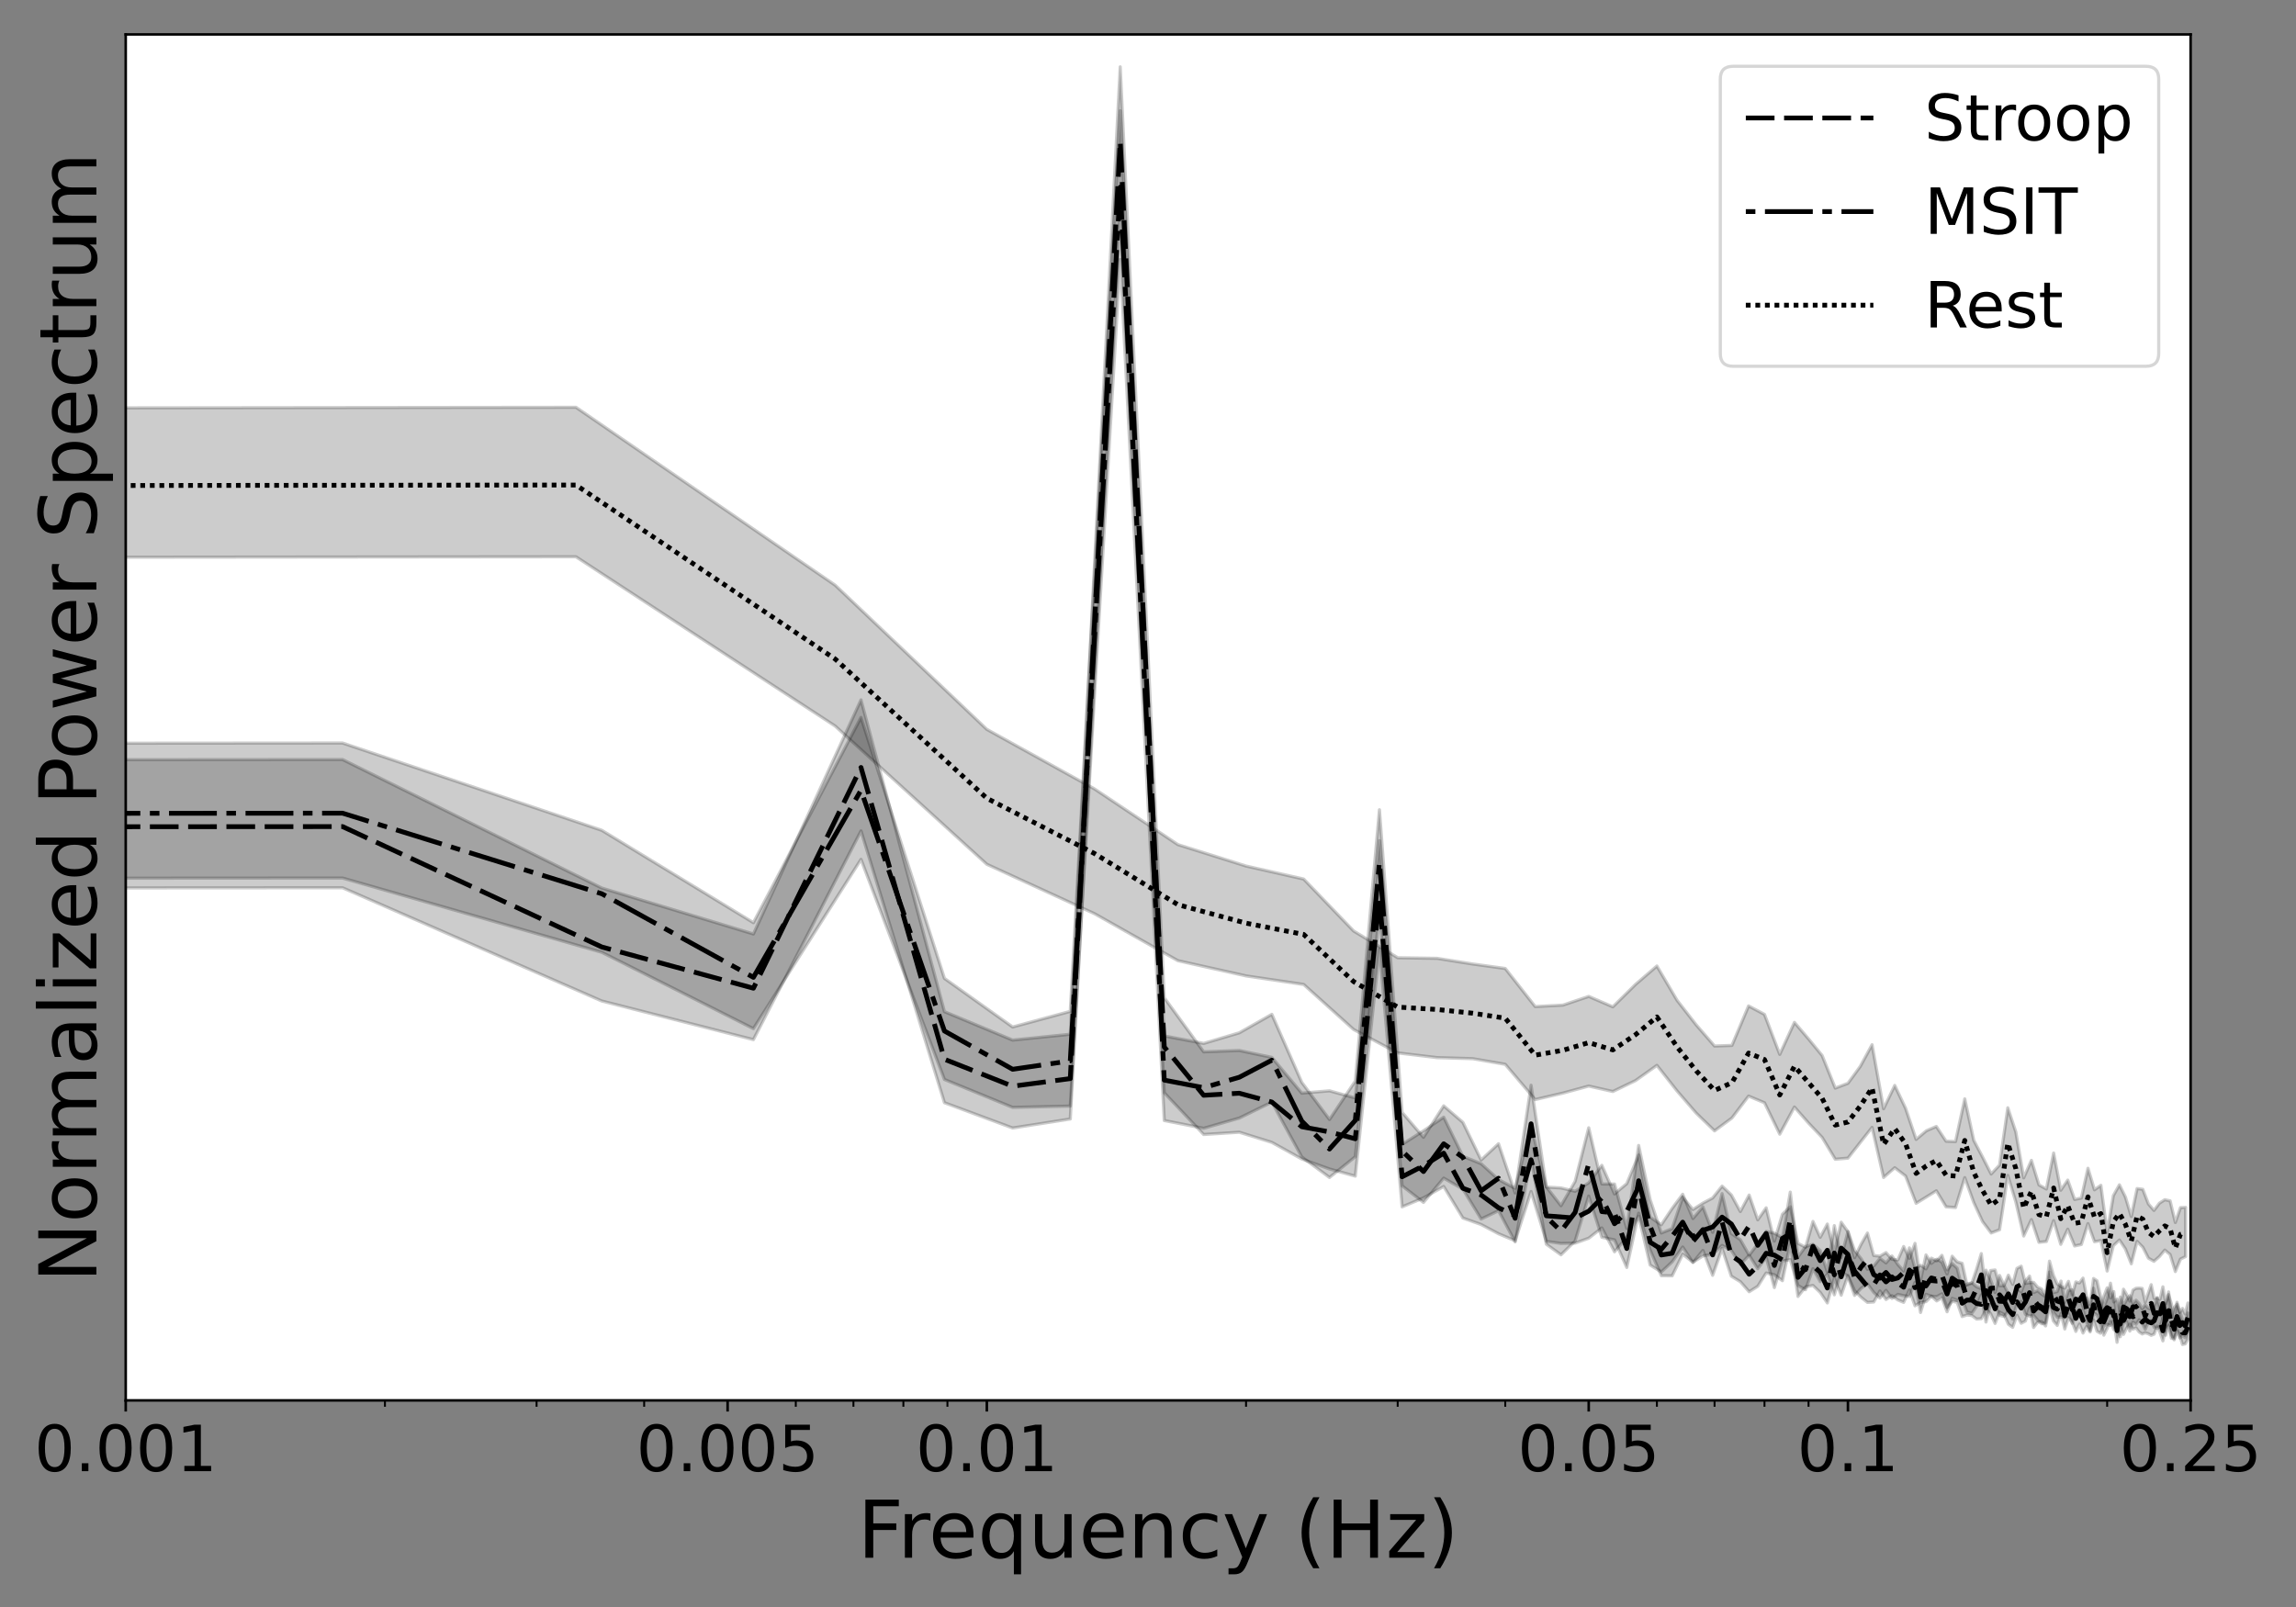 <?xml version="1.0" encoding="utf-8" standalone="no"?>
<!DOCTYPE svg PUBLIC "-//W3C//DTD SVG 1.1//EN"
  "http://www.w3.org/Graphics/SVG/1.1/DTD/svg11.dtd">
<!-- Created with matplotlib (https://matplotlib.org/) -->
<svg height="504pt" version="1.1" viewBox="0 0 720 504" width="720pt" xmlns="http://www.w3.org/2000/svg" xmlns:xlink="http://www.w3.org/1999/xlink">
 <rect x="0" y="0" width="720" height="504" fill="#808080" stroke="none"/>
 <defs>
  <style type="text/css">*{stroke-linecap:butt;stroke-linejoin:round;}</style>
 </defs>
 <g id="figure_1">
  <g id="patch_1">
   <path d="M 0 504 
L 720 504 
L 720 0 
L 0 0 
z
" style="fill:none;"/>
  </g>
  <g id="axes_1">
   <g id="patch_2">
    <path d="M 39.425 439.2 
L 686.95 439.2 
L 686.95 10.8 
L 39.425 10.8 
z
" style="fill:#ffffff;"/>
   </g>
   <g id="PolyCollection_1">
    <path clip-path="url(#p756364e160)" d="M -269184.335 444.623 
L -269184.335 444.623 
L 107.423 278.433 
L 188.711 313.945 
L 236.262 326.061 
L 269.999 260.604 
L 296.168 345.841 
L 317.55 353.773 
L 335.628 350.947 
L 351.288 66.07 
L 365.101 342.734 
L 377.457 355.811 
L 388.634 355.098 
L 398.838 358.285 
L 408.225 363.488 
L 416.916 366.626 
L 425.007 368.866 
L 432.576 297.632 
L 439.686 378.509 
L 446.389 375.679 
L 452.73 372.12 
L 458.745 382.011 
L 464.467 384.045 
L 469.922 386.938 
L 475.135 389.133 
L 480.127 373.689 
L 484.914 389.326 
L 489.513 389.972 
L 493.939 389.88 
L 498.204 388.339 
L 502.32 385.116 
L 506.296 392.6 
L 510.141 388.027 
L 513.864 381.396 
L 517.473 396.755 
L 520.974 398.925 
L 524.373 395.756 
L 527.677 391.098 
L 530.89 395.95 
L 534.018 392.17 
L 537.064 399.979 
L 540.033 391.594 
L 542.929 400.259 
L 545.755 401.974 
L 548.515 405.124 
L 551.211 403.428 
L 553.846 399.252 
L 556.424 399.787 
L 558.946 401.66 
L 561.415 389.881 
L 563.833 406.606 
L 566.202 403.602 
L 568.525 403.15 
L 570.802 405.343 
L 573.036 408.639 
L 575.228 400.831 
L 577.38 406.202 
L 579.493 400.038 
L 581.568 404.76 
L 583.608 406.86 
L 585.613 408.468 
L 587.584 408.339 
L 589.522 404.884 
L 591.429 407.555 
L 593.306 406.354 
L 595.153 407.705 
L 596.971 408.455 
L 598.761 404.581 
L 600.525 409.529 
L 602.262 408.449 
L 603.974 408.238 
L 605.662 406.51 
L 607.325 406.672 
L 608.965 405.782 
L 610.583 410.052 
L 612.179 408.14 
L 613.753 408.433 
L 615.306 412.921 
L 616.839 412.419 
L 618.352 412.589 
L 619.846 413.693 
L 621.321 413.576 
L 622.778 410.536 
L 624.217 411.985 
L 625.639 415.069 
L 627.043 411.472 
L 628.431 412.231 
L 629.803 415.335 
L 631.159 416.281 
L 632.499 412.494 
L 633.824 415.009 
L 635.134 414.317 
L 636.43 410.261 
L 637.712 416.325 
L 638.98 414.693 
L 640.234 414.493 
L 641.475 415.851 
L 642.703 409.78 
L 643.918 414.29 
L 645.121 415.678 
L 646.312 411.961 
L 647.49 416.804 
L 648.657 413.28 
L 649.813 414.614 
L 650.957 417.572 
L 652.09 415.253 
L 653.212 418.078 
L 654.324 416.019 
L 655.425 417.737 
L 656.516 413.949 
L 657.597 417.529 
L 658.668 418.135 
L 659.729 415.771 
L 660.781 415.364 
L 661.823 415.691 
L 662.857 414.054 
L 663.881 420.981 
L 664.896 415.804 
L 665.903 418.503 
L 666.901 416.532 
L 667.891 415.285 
L 668.872 416.853 
L 669.845 416.459 
L 670.811 417.744 
L 671.768 418.37 
L 672.718 418.005 
L 673.659 418.29 
L 674.594 418.801 
L 675.521 418.423 
L 676.441 415.907 
L 677.353 417.906 
L 678.259 420.545 
L 679.158 416.845 
L 680.05 415.745 
L 680.935 418.684 
L 681.813 420.215 
L 682.685 417.017 
L 683.551 418.831 
L 684.41 421.676 
L 685.263 421.47 
L 686.109 420.001 
L 686.109 411.809 
L 686.109 411.809 
L 685.263 414.35 
L 684.41 413.841 
L 683.551 411.377 
L 682.685 408.433 
L 681.813 413.314 
L 680.935 408.985 
L 680.05 406.037 
L 679.158 408.476 
L 678.259 413.827 
L 677.353 410.296 
L 676.441 407.077 
L 675.521 409.756 
L 674.594 410.625 
L 673.659 410.265 
L 672.718 409.241 
L 671.768 410.478 
L 670.811 408.81 
L 669.845 407.786 
L 668.872 408.753 
L 667.891 406.373 
L 666.901 407.698 
L 665.903 409.435 
L 664.896 406.79 
L 663.881 413.458 
L 662.857 405.088 
L 661.823 407.084 
L 660.781 403.911 
L 659.729 406.642 
L 658.668 410.486 
L 657.597 409.527 
L 656.516 404.023 
L 655.425 410.282 
L 654.324 407.088 
L 653.212 409.836 
L 652.09 406.771 
L 650.957 409.079 
L 649.813 404.554 
L 648.657 404.782 
L 647.49 408.479 
L 646.312 401.781 
L 645.121 405.093 
L 643.918 405.375 
L 642.703 398.923 
L 641.475 406.723 
L 640.234 405.876 
L 638.98 404.824 
L 637.712 405.392 
L 636.43 400.227 
L 635.134 401.798 
L 633.824 405.132 
L 632.499 403.847 
L 631.159 408.051 
L 629.803 405.693 
L 628.431 403.092 
L 627.043 400.027 
L 625.639 405.352 
L 624.217 401.361 
L 622.778 398.353 
L 621.321 404.172 
L 619.846 403.598 
L 618.352 402.327 
L 616.839 402.687 
L 615.306 404.137 
L 613.753 397.763 
L 612.179 396.308 
L 610.583 398.3 
L 608.965 393.709 
L 607.325 395.466 
L 605.662 394.592 
L 603.974 397.96 
L 602.262 396.826 
L 600.525 397.818 
L 598.761 391.377 
L 596.971 398.634 
L 595.153 396.585 
L 593.306 393.922 
L 591.429 396.089 
L 589.522 394.624 
L 587.584 397.084 
L 585.613 398.079 
L 583.608 394.735 
L 581.568 392.16 
L 579.493 386.259 
L 577.38 394.431 
L 575.228 384.393 
L 573.036 398.893 
L 570.802 392.193 
L 568.525 390.247 
L 566.202 390.973 
L 563.833 394.227 
L 561.415 373.88 
L 558.946 388.19 
L 556.424 386.773 
L 553.846 386.179 
L 551.211 390.107 
L 548.515 393.683 
L 545.755 388.801 
L 542.929 386.839 
L 540.033 374.362 
L 537.064 386.496 
L 534.018 378.5 
L 530.89 382.165 
L 527.677 374.553 
L 524.373 378.997 
L 520.974 384.115 
L 517.473 381.738 
L 513.864 362.27 
L 510.141 371.214 
L 506.296 374.451 
L 502.32 365.482 
L 498.204 370.963 
L 493.939 373.62 
L 489.513 372.571 
L 484.914 372.295 
L 480.127 353.057 
L 475.135 372.702 
L 469.922 369.941 
L 464.467 364.97 
L 458.745 362.654 
L 452.73 350.379 
L 446.389 354.655 
L 439.686 358.91 
L 432.576 263.655 
L 425.007 344.357 
L 416.916 342.108 
L 408.225 342.844 
L 398.838 331.628 
L 388.634 329.461 
L 377.457 329.881 
L 365.101 312.91 
L 351.288 20.968 
L 335.628 324.357 
L 317.55 326.198 
L 296.168 317.283 
L 269.999 219.498 
L 236.262 292.921 
L 188.711 278.511 
L 107.423 238.206 
L -269184.335 444.623 
z
" style="fill-opacity:0.2;stroke:#000000;stroke-opacity:0.2;"/>
   </g>
   <g id="PolyCollection_2">
    <path clip-path="url(#p756364e160)" d="M -269184.335 444.623 
L -269184.335 444.623 
L 107.423 275.381 
L 188.711 298.673 
L 236.262 322.612 
L 269.999 269.529 
L 296.168 338.552 
L 317.55 347.311 
L 335.628 346.905 
L 351.288 81.368 
L 365.101 351.429 
L 377.457 353.866 
L 388.634 350.657 
L 398.838 345.656 
L 408.225 362.856 
L 416.916 369.293 
L 425.007 362.774 
L 432.576 285.777 
L 439.686 371.908 
L 446.389 377.11 
L 452.73 369.49 
L 458.745 372.94 
L 464.467 382.312 
L 469.922 379.725 
L 475.135 389.499 
L 480.127 363.327 
L 484.914 390.221 
L 489.513 393.545 
L 493.939 389.219 
L 498.204 375.117 
L 502.32 388.047 
L 506.296 388.856 
L 510.141 397.512 
L 513.864 380.5 
L 517.473 392.067 
L 520.974 400.097 
L 524.373 400.137 
L 527.677 393.352 
L 530.89 395.87 
L 534.018 393.889 
L 537.064 393.39 
L 540.033 390.61 
L 542.929 392.158 
L 545.755 396.566 
L 548.515 393.687 
L 551.211 397.905 
L 553.846 394.289 
L 556.424 403.821 
L 558.946 395.476 
L 561.415 395.055 
L 563.833 403.177 
L 566.202 404.494 
L 568.525 397.888 
L 570.802 401.954 
L 573.036 399.683 
L 575.228 406.091 
L 577.38 398.672 
L 579.493 400.287 
L 581.568 406.283 
L 583.608 404.064 
L 585.613 402.628 
L 587.584 405.338 
L 589.522 407.103 
L 591.429 404.68 
L 593.306 407.227 
L 595.153 405.948 
L 596.971 406.351 
L 598.761 406.625 
L 600.525 402.223 
L 602.262 411.631 
L 603.974 405.93 
L 605.662 406.52 
L 607.325 408.005 
L 608.965 407.026 
L 610.583 411.414 
L 612.179 407.18 
L 613.753 407.79 
L 615.306 407.46 
L 616.839 411.497 
L 618.352 411.869 
L 619.846 409.729 
L 621.321 406.089 
L 622.778 414.633 
L 624.217 409.212 
L 625.639 409.134 
L 627.043 412.537 
L 628.431 412.887 
L 629.803 411.151 
L 631.159 413.714 
L 632.499 408.82 
L 633.824 408.204 
L 635.134 412.173 
L 636.43 412.752 
L 637.712 412.545 
L 638.98 413.996 
L 640.234 415.173 
L 641.475 414.806 
L 642.703 407.873 
L 643.918 411.491 
L 645.121 413.089 
L 646.312 412.977 
L 647.49 413.305 
L 648.657 412.051 
L 649.813 415.042 
L 650.957 412.423 
L 652.09 412.947 
L 653.212 410.738 
L 654.324 414.725 
L 655.425 417.321 
L 656.516 411.723 
L 657.597 412.441 
L 658.668 414.843 
L 659.729 418.743 
L 660.781 416.653 
L 661.823 414.48 
L 662.857 416.985 
L 663.881 416.355 
L 664.896 419.239 
L 665.903 414.771 
L 666.901 414.567 
L 667.891 417.462 
L 668.872 414.63 
L 669.845 415.321 
L 670.811 413.928 
L 671.768 415.039 
L 672.718 416.909 
L 673.659 414.829 
L 674.594 414.173 
L 675.521 416.322 
L 676.441 416.584 
L 677.353 416.128 
L 678.259 413.479 
L 679.158 418.771 
L 680.05 415.321 
L 680.935 419.738 
L 681.813 419.777 
L 682.685 417.442 
L 683.551 419.616 
L 684.41 418.962 
L 685.263 419.545 
L 686.109 417.423 
L 686.109 408.654 
L 686.109 408.654 
L 685.263 412.086 
L 684.41 410.365 
L 683.551 411.635 
L 682.685 409.025 
L 681.813 410.09 
L 680.935 413.078 
L 680.05 405.191 
L 679.158 408.91 
L 678.259 403.579 
L 677.353 407.505 
L 676.441 407.012 
L 675.521 407.214 
L 674.594 402.909 
L 673.659 405.599 
L 672.718 408.375 
L 671.768 404.083 
L 670.811 403.981 
L 669.845 404.042 
L 668.872 404.615 
L 667.891 408.079 
L 666.901 406.018 
L 665.903 404.336 
L 664.896 411.097 
L 663.881 407.422 
L 662.857 408.332 
L 661.823 402.446 
L 660.781 407.246 
L 659.729 410.102 
L 658.668 406.409 
L 657.597 401.689 
L 656.516 400.976 
L 655.425 409.109 
L 654.324 406.448 
L 653.212 400.85 
L 652.09 402.355 
L 650.957 402.053 
L 649.813 406.061 
L 648.657 401.864 
L 647.49 403.986 
L 646.312 403.529 
L 645.121 402.662 
L 643.918 399.958 
L 642.703 395.53 
L 641.475 406.301 
L 640.234 404.277 
L 638.98 403.69 
L 637.712 402.184 
L 636.43 402.315 
L 635.134 402.519 
L 633.824 397.116 
L 632.499 397.803 
L 631.159 402.794 
L 629.803 399.932 
L 628.431 403.256 
L 627.043 403.238 
L 625.639 398.295 
L 624.217 398.483 
L 622.778 405.421 
L 621.321 393.16 
L 619.846 398.021 
L 618.352 402.423 
L 616.839 403.034 
L 615.306 396.213 
L 613.753 395.745 
L 612.179 393.985 
L 610.583 399.544 
L 608.965 395.842 
L 607.325 394.938 
L 605.662 396.229 
L 603.974 393.579 
L 602.262 401.544 
L 600.525 389.958 
L 598.761 394.667 
L 596.971 390.939 
L 595.153 395.143 
L 593.306 394.955 
L 591.429 392.847 
L 589.522 393.962 
L 587.584 393.762 
L 585.613 386.72 
L 583.608 390.23 
L 581.568 394.43 
L 579.493 386.298 
L 577.38 383.333 
L 575.228 393.029 
L 573.036 383.899 
L 570.802 388.05 
L 568.525 383.08 
L 566.202 391.178 
L 563.833 389.947 
L 561.415 378.475 
L 558.946 380.819 
L 556.424 389.239 
L 553.846 378.806 
L 551.211 382.573 
L 548.515 374.806 
L 545.755 379.966 
L 542.929 374.768 
L 540.033 372 
L 537.064 375.721 
L 534.018 377.326 
L 530.89 379.331 
L 527.677 375.478 
L 524.373 385.329 
L 520.974 386.699 
L 517.473 376.252 
L 513.864 359.243 
L 510.141 385.309 
L 506.296 371.347 
L 502.32 371.316 
L 498.204 353.709 
L 493.939 370.508 
L 489.513 378.14 
L 484.914 372.23 
L 480.127 340.357 
L 475.135 374.137 
L 469.922 358.712 
L 464.467 363.8 
L 458.745 351.999 
L 452.73 346.832 
L 446.389 356.692 
L 439.686 348.868 
L 432.576 253.966 
L 425.007 339.047 
L 416.916 351.112 
L 408.225 339.456 
L 398.838 318.117 
L 388.634 323.912 
L 377.457 327.24 
L 365.101 324.905 
L 351.288 34.747 
L 335.628 317.186 
L 317.55 322.089 
L 296.168 306.853 
L 269.999 225.001 
L 236.262 289.379 
L 188.711 260.404 
L 107.423 233.033 
L -269184.335 444.623 
z
" style="fill-opacity:0.2;stroke:#000000;stroke-opacity:0.2;"/>
   </g>
   <g id="PolyCollection_3">
    <path clip-path="url(#p756364e160)" d="M -269184.335 444.623 
L -269184.335 444.623 
L 180.62 174.622 
L 261.908 227.717 
L 309.459 271.065 
L 343.197 286.543 
L 369.366 301.293 
L 390.747 306.074 
L 408.825 308.763 
L 424.485 322.889 
L 438.298 330.223 
L 450.654 331.699 
L 461.831 332.033 
L 472.035 333.804 
L 481.422 344.858 
L 490.113 342.826 
L 498.204 340.621 
L 505.773 342.329 
L 512.883 338.9 
L 519.586 334.131 
L 525.927 342.18 
L 531.942 349.147 
L 537.664 354.672 
L 543.12 350.632 
L 548.333 343.764 
L 553.324 345.861 
L 558.111 355.705 
L 562.711 347.191 
L 567.137 352.23 
L 571.402 356.731 
L 575.517 363.573 
L 579.493 363.233 
L 583.338 358.318 
L 587.061 353.583 
L 590.67 369.289 
L 594.171 366.235 
L 597.571 368.845 
L 600.874 377.389 
L 604.088 375.415 
L 607.215 373.462 
L 610.261 378.501 
L 613.23 378.725 
L 616.126 369.346 
L 618.952 377.167 
L 621.712 383.123 
L 624.408 386.696 
L 627.043 385.675 
L 629.621 368.658 
L 632.143 376.97 
L 634.612 387.656 
L 637.03 382.496 
L 639.399 389.626 
L 641.722 389.37 
L 643.999 382.82 
L 646.233 390.256 
L 648.425 385.509 
L 650.577 390.772 
L 652.69 390.316 
L 654.766 383.763 
L 656.805 389.432 
L 658.81 389.084 
L 660.781 398.636 
L 662.719 390.701 
L 664.626 388.903 
L 666.503 391.704 
L 668.35 396.366 
L 670.168 389.335 
L 671.958 391.159 
L 673.722 394.605 
L 675.459 395.58 
L 677.171 394.09 
L 678.859 392.064 
L 680.522 393.447 
L 682.163 398.802 
L 683.78 394.878 
L 685.376 394.099 
L 685.376 378.673 
L 685.376 378.673 
L 683.78 378.743 
L 682.163 383.408 
L 680.522 376.627 
L 678.859 376.267 
L 677.171 377.357 
L 675.459 379.62 
L 673.722 377.59 
L 671.958 373.003 
L 670.168 372.769 
L 668.35 381.535 
L 666.503 375.405 
L 664.626 371.597 
L 662.719 374.989 
L 660.781 386.497 
L 658.81 371.74 
L 656.805 373.159 
L 654.766 366.402 
L 652.69 375.735 
L 650.577 376.18 
L 648.425 370.115 
L 646.233 373.286 
L 643.999 361.629 
L 641.722 372.904 
L 639.399 371.633 
L 637.03 363.924 
L 634.612 369.403 
L 632.143 355.028 
L 629.621 347.436 
L 627.043 365.394 
L 624.408 368.197 
L 621.712 362.89 
L 618.952 357.631 
L 616.126 344.632 
L 613.23 358.022 
L 610.261 357.914 
L 607.215 353.291 
L 604.088 354.638 
L 600.874 357.35 
L 597.571 347.597 
L 594.171 340.419 
L 590.67 347.741 
L 587.061 327.651 
L 583.338 334.49 
L 579.493 339.752 
L 575.517 341.256 
L 571.402 331.045 
L 567.137 325.837 
L 562.711 320.653 
L 558.111 330.685 
L 553.324 318.143 
L 548.333 315.489 
L 543.12 327.869 
L 537.664 328.058 
L 531.942 321.464 
L 525.927 313.751 
L 519.586 302.97 
L 512.883 308.741 
L 505.773 315.768 
L 498.204 312.504 
L 490.113 315.227 
L 481.422 315.691 
L 472.035 303.744 
L 461.831 302.337 
L 450.654 300.562 
L 438.298 300.37 
L 424.485 291.985 
L 408.825 275.697 
L 390.747 271.612 
L 369.366 264.888 
L 343.197 247.411 
L 309.459 228.751 
L 261.908 183.536 
L 180.62 127.739 
L -269184.335 444.623 
z
" style="fill-opacity:0.2;stroke:#000000;stroke-opacity:0.2;"/>
   </g>
   <g id="matplotlib.axis_1">
    <g id="xtick_1">
     <g id="line2d_1">
      <defs>
       <path d="M 0 0 
L 0 3.5 
" id="mf244a279a5" style="stroke:#000000;stroke-width:0.8;"/>
      </defs>
      <g>
       <use style="stroke:#000000;stroke-width:0.8;" x="39.425" xlink:href="#mf244a279a5" y="439.2"/>
      </g>
     </g>
     <g id="text_1">
      <!-- 0.001 -->
      <g transform="translate(10.797 461.397)scale(0.2 -0.2)">
       <defs>
        <path d="M 31.781 66.406 
Q 24.172 66.406 20.328 58.906 
Q 16.5 51.422 16.5 36.375 
Q 16.5 21.391 20.328 13.891 
Q 24.172 6.391 31.781 6.391 
Q 39.453 6.391 43.281 13.891 
Q 47.125 21.391 47.125 36.375 
Q 47.125 51.422 43.281 58.906 
Q 39.453 66.406 31.781 66.406 
z
M 31.781 74.219 
Q 44.047 74.219 50.516 64.516 
Q 56.984 54.828 56.984 36.375 
Q 56.984 17.969 50.516 8.266 
Q 44.047 -1.422 31.781 -1.422 
Q 19.531 -1.422 13.062 8.266 
Q 6.594 17.969 6.594 36.375 
Q 6.594 54.828 13.062 64.516 
Q 19.531 74.219 31.781 74.219 
z
" id="DejaVuSans-48"/>
        <path d="M 10.688 12.406 
L 21 12.406 
L 21 0 
L 10.688 0 
z
" id="DejaVuSans-46"/>
        <path d="M 12.406 8.297 
L 28.516 8.297 
L 28.516 63.922 
L 10.984 60.406 
L 10.984 69.391 
L 28.422 72.906 
L 38.281 72.906 
L 38.281 8.297 
L 54.391 8.297 
L 54.391 0 
L 12.406 0 
z
" id="DejaVuSans-49"/>
       </defs>
       <use xlink:href="#DejaVuSans-48"/>
       <use x="63.623" xlink:href="#DejaVuSans-46"/>
       <use x="95.41" xlink:href="#DejaVuSans-48"/>
       <use x="159.033" xlink:href="#DejaVuSans-48"/>
       <use x="222.656" xlink:href="#DejaVuSans-49"/>
      </g>
     </g>
    </g>
    <g id="xtick_2">
     <g id="line2d_2">
      <g>
       <use style="stroke:#000000;stroke-width:0.8;" x="228.171" xlink:href="#mf244a279a5" y="439.2"/>
      </g>
     </g>
     <g id="text_2">
      <!-- 0.005 -->
      <g transform="translate(199.542 461.397)scale(0.2 -0.2)">
       <defs>
        <path d="M 10.797 72.906 
L 49.516 72.906 
L 49.516 64.594 
L 19.828 64.594 
L 19.828 46.734 
Q 21.969 47.469 24.109 47.828 
Q 26.266 48.188 28.422 48.188 
Q 40.625 48.188 47.75 41.5 
Q 54.891 34.812 54.891 23.391 
Q 54.891 11.625 47.562 5.094 
Q 40.234 -1.422 26.906 -1.422 
Q 22.312 -1.422 17.547 -0.641 
Q 12.797 0.141 7.719 1.703 
L 7.719 11.625 
Q 12.109 9.234 16.797 8.062 
Q 21.484 6.891 26.703 6.891 
Q 35.156 6.891 40.078 11.328 
Q 45.016 15.766 45.016 23.391 
Q 45.016 31 40.078 35.438 
Q 35.156 39.891 26.703 39.891 
Q 22.75 39.891 18.812 39.016 
Q 14.891 38.141 10.797 36.281 
z
" id="DejaVuSans-53"/>
       </defs>
       <use xlink:href="#DejaVuSans-48"/>
       <use x="63.623" xlink:href="#DejaVuSans-46"/>
       <use x="95.41" xlink:href="#DejaVuSans-48"/>
       <use x="159.033" xlink:href="#DejaVuSans-48"/>
       <use x="222.656" xlink:href="#DejaVuSans-53"/>
      </g>
     </g>
    </g>
    <g id="xtick_3">
     <g id="line2d_3">
      <g>
       <use style="stroke:#000000;stroke-width:0.8;" x="309.459" xlink:href="#mf244a279a5" y="439.2"/>
      </g>
     </g>
     <g id="text_3">
      <!-- 0.01 -->
      <g transform="translate(287.193 461.397)scale(0.2 -0.2)">
       <use xlink:href="#DejaVuSans-48"/>
       <use x="63.623" xlink:href="#DejaVuSans-46"/>
       <use x="95.41" xlink:href="#DejaVuSans-48"/>
       <use x="159.033" xlink:href="#DejaVuSans-49"/>
      </g>
     </g>
    </g>
    <g id="xtick_4">
     <g id="line2d_4">
      <g>
       <use style="stroke:#000000;stroke-width:0.8;" x="498.204" xlink:href="#mf244a279a5" y="439.2"/>
      </g>
     </g>
     <g id="text_4">
      <!-- 0.05 -->
      <g transform="translate(475.939 461.397)scale(0.2 -0.2)">
       <use xlink:href="#DejaVuSans-48"/>
       <use x="63.623" xlink:href="#DejaVuSans-46"/>
       <use x="95.41" xlink:href="#DejaVuSans-48"/>
       <use x="159.033" xlink:href="#DejaVuSans-53"/>
      </g>
     </g>
    </g>
    <g id="xtick_5">
     <g id="line2d_5">
      <g>
       <use style="stroke:#000000;stroke-width:0.8;" x="579.493" xlink:href="#mf244a279a5" y="439.2"/>
      </g>
     </g>
     <g id="text_5">
      <!-- 0.1 -->
      <g transform="translate(563.59 461.397)scale(0.2 -0.2)">
       <use xlink:href="#DejaVuSans-48"/>
       <use x="63.623" xlink:href="#DejaVuSans-46"/>
       <use x="95.41" xlink:href="#DejaVuSans-49"/>
      </g>
     </g>
    </g>
    <g id="xtick_6">
     <g id="line2d_6">
      <g>
       <use style="stroke:#000000;stroke-width:0.8;" x="686.95" xlink:href="#mf244a279a5" y="439.2"/>
      </g>
     </g>
     <g id="text_6">
      <!-- 0.25 -->
      <g transform="translate(664.684 461.397)scale(0.2 -0.2)">
       <defs>
        <path d="M 19.188 8.297 
L 53.609 8.297 
L 53.609 0 
L 7.328 0 
L 7.328 8.297 
Q 12.938 14.109 22.625 23.891 
Q 32.328 33.688 34.812 36.531 
Q 39.547 41.844 41.422 45.531 
Q 43.312 49.219 43.312 52.781 
Q 43.312 58.594 39.234 62.25 
Q 35.156 65.922 28.609 65.922 
Q 23.969 65.922 18.812 64.312 
Q 13.672 62.703 7.812 59.422 
L 7.812 69.391 
Q 13.766 71.781 18.938 73 
Q 24.125 74.219 28.422 74.219 
Q 39.75 74.219 46.484 68.547 
Q 53.219 62.891 53.219 53.422 
Q 53.219 48.922 51.531 44.891 
Q 49.859 40.875 45.406 35.406 
Q 44.188 33.984 37.641 27.219 
Q 31.109 20.453 19.188 8.297 
z
" id="DejaVuSans-50"/>
       </defs>
       <use xlink:href="#DejaVuSans-48"/>
       <use x="63.623" xlink:href="#DejaVuSans-46"/>
       <use x="95.41" xlink:href="#DejaVuSans-50"/>
       <use x="159.033" xlink:href="#DejaVuSans-53"/>
      </g>
     </g>
    </g>
    <g id="xtick_7">
     <g id="line2d_7">
      <defs>
       <path d="M 0 0 
L 0 2 
" id="m91b20d15db" style="stroke:#000000;stroke-width:0.6;"/>
      </defs>
      <g>
       <use style="stroke:#000000;stroke-width:0.6;" x="120.713" xlink:href="#m91b20d15db" y="439.2"/>
      </g>
     </g>
    </g>
    <g id="xtick_8">
     <g id="line2d_8">
      <g>
       <use style="stroke:#000000;stroke-width:0.6;" x="168.264" xlink:href="#m91b20d15db" y="439.2"/>
      </g>
     </g>
    </g>
    <g id="xtick_9">
     <g id="line2d_9">
      <g>
       <use style="stroke:#000000;stroke-width:0.6;" x="202.002" xlink:href="#m91b20d15db" y="439.2"/>
      </g>
     </g>
    </g>
    <g id="xtick_10">
     <g id="line2d_10">
      <g>
       <use style="stroke:#000000;stroke-width:0.6;" x="249.552" xlink:href="#m91b20d15db" y="439.2"/>
      </g>
     </g>
    </g>
    <g id="xtick_11">
     <g id="line2d_11">
      <g>
       <use style="stroke:#000000;stroke-width:0.6;" x="267.63" xlink:href="#m91b20d15db" y="439.2"/>
      </g>
     </g>
    </g>
    <g id="xtick_12">
     <g id="line2d_12">
      <g>
       <use style="stroke:#000000;stroke-width:0.6;" x="283.29" xlink:href="#m91b20d15db" y="439.2"/>
      </g>
     </g>
    </g>
    <g id="xtick_13">
     <g id="line2d_13">
      <g>
       <use style="stroke:#000000;stroke-width:0.6;" x="297.103" xlink:href="#m91b20d15db" y="439.2"/>
      </g>
     </g>
    </g>
    <g id="xtick_14">
     <g id="line2d_14">
      <g>
       <use style="stroke:#000000;stroke-width:0.6;" x="390.747" xlink:href="#m91b20d15db" y="439.2"/>
      </g>
     </g>
    </g>
    <g id="xtick_15">
     <g id="line2d_15">
      <g>
       <use style="stroke:#000000;stroke-width:0.6;" x="438.298" xlink:href="#m91b20d15db" y="439.2"/>
      </g>
     </g>
    </g>
    <g id="xtick_16">
     <g id="line2d_16">
      <g>
       <use style="stroke:#000000;stroke-width:0.6;" x="472.035" xlink:href="#m91b20d15db" y="439.2"/>
      </g>
     </g>
    </g>
    <g id="xtick_17">
     <g id="line2d_17">
      <g>
       <use style="stroke:#000000;stroke-width:0.6;" x="519.586" xlink:href="#m91b20d15db" y="439.2"/>
      </g>
     </g>
    </g>
    <g id="xtick_18">
     <g id="line2d_18">
      <g>
       <use style="stroke:#000000;stroke-width:0.6;" x="537.664" xlink:href="#m91b20d15db" y="439.2"/>
      </g>
     </g>
    </g>
    <g id="xtick_19">
     <g id="line2d_19">
      <g>
       <use style="stroke:#000000;stroke-width:0.6;" x="553.324" xlink:href="#m91b20d15db" y="439.2"/>
      </g>
     </g>
    </g>
    <g id="xtick_20">
     <g id="line2d_20">
      <g>
       <use style="stroke:#000000;stroke-width:0.6;" x="567.137" xlink:href="#m91b20d15db" y="439.2"/>
      </g>
     </g>
    </g>
    <g id="xtick_21">
     <g id="line2d_21">
      <g>
       <use style="stroke:#000000;stroke-width:0.6;" x="660.781" xlink:href="#m91b20d15db" y="439.2"/>
      </g>
     </g>
    </g>
    <g id="text_7">
     <!-- Frequency (Hz) -->
     <g transform="translate(268.926 488.552)scale(0.25 -0.25)">
      <defs>
       <path d="M 9.812 72.906 
L 51.703 72.906 
L 51.703 64.594 
L 19.672 64.594 
L 19.672 43.109 
L 48.578 43.109 
L 48.578 34.812 
L 19.672 34.812 
L 19.672 0 
L 9.812 0 
z
" id="DejaVuSans-70"/>
       <path d="M 41.109 46.297 
Q 39.594 47.172 37.812 47.578 
Q 36.031 48 33.891 48 
Q 26.266 48 22.188 43.047 
Q 18.109 38.094 18.109 28.812 
L 18.109 0 
L 9.078 0 
L 9.078 54.688 
L 18.109 54.688 
L 18.109 46.188 
Q 20.953 51.172 25.484 53.578 
Q 30.031 56 36.531 56 
Q 37.453 56 38.578 55.875 
Q 39.703 55.766 41.062 55.516 
z
" id="DejaVuSans-114"/>
       <path d="M 56.203 29.594 
L 56.203 25.203 
L 14.891 25.203 
Q 15.484 15.922 20.484 11.062 
Q 25.484 6.203 34.422 6.203 
Q 39.594 6.203 44.453 7.469 
Q 49.312 8.734 54.109 11.281 
L 54.109 2.781 
Q 49.266 0.734 44.188 -0.344 
Q 39.109 -1.422 33.891 -1.422 
Q 20.797 -1.422 13.156 6.188 
Q 5.516 13.812 5.516 26.812 
Q 5.516 40.234 12.766 48.109 
Q 20.016 56 32.328 56 
Q 43.359 56 49.781 48.891 
Q 56.203 41.797 56.203 29.594 
z
M 47.219 32.234 
Q 47.125 39.594 43.094 43.984 
Q 39.062 48.391 32.422 48.391 
Q 24.906 48.391 20.391 44.141 
Q 15.875 39.891 15.188 32.172 
z
" id="DejaVuSans-101"/>
       <path d="M 14.797 27.297 
Q 14.797 17.391 18.875 11.75 
Q 22.953 6.109 30.078 6.109 
Q 37.203 6.109 41.297 11.75 
Q 45.406 17.391 45.406 27.297 
Q 45.406 37.203 41.297 42.844 
Q 37.203 48.484 30.078 48.484 
Q 22.953 48.484 18.875 42.844 
Q 14.797 37.203 14.797 27.297 
z
M 45.406 8.203 
Q 42.578 3.328 38.25 0.953 
Q 33.938 -1.422 27.875 -1.422 
Q 17.969 -1.422 11.734 6.484 
Q 5.516 14.406 5.516 27.297 
Q 5.516 40.188 11.734 48.094 
Q 17.969 56 27.875 56 
Q 33.938 56 38.25 53.625 
Q 42.578 51.266 45.406 46.391 
L 45.406 54.688 
L 54.391 54.688 
L 54.391 -20.797 
L 45.406 -20.797 
z
" id="DejaVuSans-113"/>
       <path d="M 8.5 21.578 
L 8.5 54.688 
L 17.484 54.688 
L 17.484 21.922 
Q 17.484 14.156 20.5 10.266 
Q 23.531 6.391 29.594 6.391 
Q 36.859 6.391 41.078 11.031 
Q 45.312 15.672 45.312 23.688 
L 45.312 54.688 
L 54.297 54.688 
L 54.297 0 
L 45.312 0 
L 45.312 8.406 
Q 42.047 3.422 37.719 1 
Q 33.406 -1.422 27.688 -1.422 
Q 18.266 -1.422 13.375 4.438 
Q 8.5 10.297 8.5 21.578 
z
M 31.109 56 
z
" id="DejaVuSans-117"/>
       <path d="M 54.891 33.016 
L 54.891 0 
L 45.906 0 
L 45.906 32.719 
Q 45.906 40.484 42.875 44.328 
Q 39.844 48.188 33.797 48.188 
Q 26.516 48.188 22.312 43.547 
Q 18.109 38.922 18.109 30.906 
L 18.109 0 
L 9.078 0 
L 9.078 54.688 
L 18.109 54.688 
L 18.109 46.188 
Q 21.344 51.125 25.703 53.562 
Q 30.078 56 35.797 56 
Q 45.219 56 50.047 50.172 
Q 54.891 44.344 54.891 33.016 
z
" id="DejaVuSans-110"/>
       <path d="M 48.781 52.594 
L 48.781 44.188 
Q 44.969 46.297 41.141 47.344 
Q 37.312 48.391 33.406 48.391 
Q 24.656 48.391 19.812 42.844 
Q 14.984 37.312 14.984 27.297 
Q 14.984 17.281 19.812 11.734 
Q 24.656 6.203 33.406 6.203 
Q 37.312 6.203 41.141 7.25 
Q 44.969 8.297 48.781 10.406 
L 48.781 2.094 
Q 45.016 0.344 40.984 -0.531 
Q 36.969 -1.422 32.422 -1.422 
Q 20.062 -1.422 12.781 6.344 
Q 5.516 14.109 5.516 27.297 
Q 5.516 40.672 12.859 48.328 
Q 20.219 56 33.016 56 
Q 37.156 56 41.109 55.141 
Q 45.062 54.297 48.781 52.594 
z
" id="DejaVuSans-99"/>
       <path d="M 32.172 -5.078 
Q 28.375 -14.844 24.75 -17.812 
Q 21.141 -20.797 15.094 -20.797 
L 7.906 -20.797 
L 7.906 -13.281 
L 13.188 -13.281 
Q 16.891 -13.281 18.938 -11.516 
Q 21 -9.766 23.484 -3.219 
L 25.094 0.875 
L 2.984 54.688 
L 12.5 54.688 
L 29.594 11.922 
L 46.688 54.688 
L 56.203 54.688 
z
" id="DejaVuSans-121"/>
       <path id="DejaVuSans-32"/>
       <path d="M 31 75.875 
Q 24.469 64.656 21.281 53.656 
Q 18.109 42.672 18.109 31.391 
Q 18.109 20.125 21.312 9.062 
Q 24.516 -2 31 -13.188 
L 23.188 -13.188 
Q 15.875 -1.703 12.234 9.375 
Q 8.594 20.453 8.594 31.391 
Q 8.594 42.281 12.203 53.312 
Q 15.828 64.359 23.188 75.875 
z
" id="DejaVuSans-40"/>
       <path d="M 9.812 72.906 
L 19.672 72.906 
L 19.672 43.016 
L 55.516 43.016 
L 55.516 72.906 
L 65.375 72.906 
L 65.375 0 
L 55.516 0 
L 55.516 34.719 
L 19.672 34.719 
L 19.672 0 
L 9.812 0 
z
" id="DejaVuSans-72"/>
       <path d="M 5.516 54.688 
L 48.188 54.688 
L 48.188 46.484 
L 14.406 7.172 
L 48.188 7.172 
L 48.188 0 
L 4.297 0 
L 4.297 8.203 
L 38.094 47.516 
L 5.516 47.516 
z
" id="DejaVuSans-122"/>
       <path d="M 8.016 75.875 
L 15.828 75.875 
Q 23.141 64.359 26.781 53.312 
Q 30.422 42.281 30.422 31.391 
Q 30.422 20.453 26.781 9.375 
Q 23.141 -1.703 15.828 -13.188 
L 8.016 -13.188 
Q 14.5 -2 17.703 9.062 
Q 20.906 20.125 20.906 31.391 
Q 20.906 42.672 17.703 53.656 
Q 14.5 64.656 8.016 75.875 
z
" id="DejaVuSans-41"/>
      </defs>
      <use xlink:href="#DejaVuSans-70"/>
      <use x="50.27" xlink:href="#DejaVuSans-114"/>
      <use x="89.133" xlink:href="#DejaVuSans-101"/>
      <use x="150.656" xlink:href="#DejaVuSans-113"/>
      <use x="214.133" xlink:href="#DejaVuSans-117"/>
      <use x="277.512" xlink:href="#DejaVuSans-101"/>
      <use x="339.035" xlink:href="#DejaVuSans-110"/>
      <use x="402.414" xlink:href="#DejaVuSans-99"/>
      <use x="457.395" xlink:href="#DejaVuSans-121"/>
      <use x="516.574" xlink:href="#DejaVuSans-32"/>
      <use x="548.361" xlink:href="#DejaVuSans-40"/>
      <use x="587.375" xlink:href="#DejaVuSans-72"/>
      <use x="662.57" xlink:href="#DejaVuSans-122"/>
      <use x="715.061" xlink:href="#DejaVuSans-41"/>
     </g>
    </g>
   </g>
   <g id="matplotlib.axis_2">
    <g id="text_8">
     <!-- Normalized Power Spectrum -->
     <g transform="translate(30.226 402.191)rotate(-90)scale(0.25 -0.25)">
      <defs>
       <path d="M 9.812 72.906 
L 23.094 72.906 
L 55.422 11.922 
L 55.422 72.906 
L 64.984 72.906 
L 64.984 0 
L 51.703 0 
L 19.391 60.984 
L 19.391 0 
L 9.812 0 
z
" id="DejaVuSans-78"/>
       <path d="M 30.609 48.391 
Q 23.391 48.391 19.188 42.75 
Q 14.984 37.109 14.984 27.297 
Q 14.984 17.484 19.156 11.844 
Q 23.344 6.203 30.609 6.203 
Q 37.797 6.203 41.984 11.859 
Q 46.188 17.531 46.188 27.297 
Q 46.188 37.016 41.984 42.703 
Q 37.797 48.391 30.609 48.391 
z
M 30.609 56 
Q 42.328 56 49.016 48.375 
Q 55.719 40.766 55.719 27.297 
Q 55.719 13.875 49.016 6.219 
Q 42.328 -1.422 30.609 -1.422 
Q 18.844 -1.422 12.172 6.219 
Q 5.516 13.875 5.516 27.297 
Q 5.516 40.766 12.172 48.375 
Q 18.844 56 30.609 56 
z
" id="DejaVuSans-111"/>
       <path d="M 52 44.188 
Q 55.375 50.25 60.062 53.125 
Q 64.75 56 71.094 56 
Q 79.641 56 84.281 50.016 
Q 88.922 44.047 88.922 33.016 
L 88.922 0 
L 79.891 0 
L 79.891 32.719 
Q 79.891 40.578 77.094 44.375 
Q 74.312 48.188 68.609 48.188 
Q 61.625 48.188 57.562 43.547 
Q 53.516 38.922 53.516 30.906 
L 53.516 0 
L 44.484 0 
L 44.484 32.719 
Q 44.484 40.625 41.703 44.406 
Q 38.922 48.188 33.109 48.188 
Q 26.219 48.188 22.156 43.531 
Q 18.109 38.875 18.109 30.906 
L 18.109 0 
L 9.078 0 
L 9.078 54.688 
L 18.109 54.688 
L 18.109 46.188 
Q 21.188 51.219 25.484 53.609 
Q 29.781 56 35.688 56 
Q 41.656 56 45.828 52.969 
Q 50 49.953 52 44.188 
z
" id="DejaVuSans-109"/>
       <path d="M 34.281 27.484 
Q 23.391 27.484 19.188 25 
Q 14.984 22.516 14.984 16.5 
Q 14.984 11.719 18.141 8.906 
Q 21.297 6.109 26.703 6.109 
Q 34.188 6.109 38.703 11.406 
Q 43.219 16.703 43.219 25.484 
L 43.219 27.484 
z
M 52.203 31.203 
L 52.203 0 
L 43.219 0 
L 43.219 8.297 
Q 40.141 3.328 35.547 0.953 
Q 30.953 -1.422 24.312 -1.422 
Q 15.922 -1.422 10.953 3.297 
Q 6 8.016 6 15.922 
Q 6 25.141 12.172 29.828 
Q 18.359 34.516 30.609 34.516 
L 43.219 34.516 
L 43.219 35.406 
Q 43.219 41.609 39.141 45 
Q 35.062 48.391 27.688 48.391 
Q 23 48.391 18.547 47.266 
Q 14.109 46.141 10.016 43.891 
L 10.016 52.203 
Q 14.938 54.109 19.578 55.047 
Q 24.219 56 28.609 56 
Q 40.484 56 46.344 49.844 
Q 52.203 43.703 52.203 31.203 
z
" id="DejaVuSans-97"/>
       <path d="M 9.422 75.984 
L 18.406 75.984 
L 18.406 0 
L 9.422 0 
z
" id="DejaVuSans-108"/>
       <path d="M 9.422 54.688 
L 18.406 54.688 
L 18.406 0 
L 9.422 0 
z
M 9.422 75.984 
L 18.406 75.984 
L 18.406 64.594 
L 9.422 64.594 
z
" id="DejaVuSans-105"/>
       <path d="M 45.406 46.391 
L 45.406 75.984 
L 54.391 75.984 
L 54.391 0 
L 45.406 0 
L 45.406 8.203 
Q 42.578 3.328 38.25 0.953 
Q 33.938 -1.422 27.875 -1.422 
Q 17.969 -1.422 11.734 6.484 
Q 5.516 14.406 5.516 27.297 
Q 5.516 40.188 11.734 48.094 
Q 17.969 56 27.875 56 
Q 33.938 56 38.25 53.625 
Q 42.578 51.266 45.406 46.391 
z
M 14.797 27.297 
Q 14.797 17.391 18.875 11.75 
Q 22.953 6.109 30.078 6.109 
Q 37.203 6.109 41.297 11.75 
Q 45.406 17.391 45.406 27.297 
Q 45.406 37.203 41.297 42.844 
Q 37.203 48.484 30.078 48.484 
Q 22.953 48.484 18.875 42.844 
Q 14.797 37.203 14.797 27.297 
z
" id="DejaVuSans-100"/>
       <path d="M 19.672 64.797 
L 19.672 37.406 
L 32.078 37.406 
Q 38.969 37.406 42.719 40.969 
Q 46.484 44.531 46.484 51.125 
Q 46.484 57.672 42.719 61.234 
Q 38.969 64.797 32.078 64.797 
z
M 9.812 72.906 
L 32.078 72.906 
Q 44.344 72.906 50.609 67.359 
Q 56.891 61.812 56.891 51.125 
Q 56.891 40.328 50.609 34.812 
Q 44.344 29.297 32.078 29.297 
L 19.672 29.297 
L 19.672 0 
L 9.812 0 
z
" id="DejaVuSans-80"/>
       <path d="M 4.203 54.688 
L 13.188 54.688 
L 24.422 12.016 
L 35.594 54.688 
L 46.188 54.688 
L 57.422 12.016 
L 68.609 54.688 
L 77.594 54.688 
L 63.281 0 
L 52.688 0 
L 40.922 44.828 
L 29.109 0 
L 18.5 0 
z
" id="DejaVuSans-119"/>
       <path d="M 53.516 70.516 
L 53.516 60.891 
Q 47.906 63.578 42.922 64.891 
Q 37.938 66.219 33.297 66.219 
Q 25.25 66.219 20.875 63.094 
Q 16.5 59.969 16.5 54.203 
Q 16.5 49.359 19.406 46.891 
Q 22.312 44.438 30.422 42.922 
L 36.375 41.703 
Q 47.406 39.594 52.656 34.297 
Q 57.906 29 57.906 20.125 
Q 57.906 9.516 50.797 4.047 
Q 43.703 -1.422 29.984 -1.422 
Q 24.812 -1.422 18.969 -0.25 
Q 13.141 0.922 6.891 3.219 
L 6.891 13.375 
Q 12.891 10.016 18.656 8.297 
Q 24.422 6.594 29.984 6.594 
Q 38.422 6.594 43.016 9.906 
Q 47.609 13.234 47.609 19.391 
Q 47.609 24.75 44.312 27.781 
Q 41.016 30.812 33.5 32.328 
L 27.484 33.5 
Q 16.453 35.688 11.516 40.375 
Q 6.594 45.062 6.594 53.422 
Q 6.594 63.094 13.406 68.656 
Q 20.219 74.219 32.172 74.219 
Q 37.312 74.219 42.625 73.281 
Q 47.953 72.359 53.516 70.516 
z
" id="DejaVuSans-83"/>
       <path d="M 18.109 8.203 
L 18.109 -20.797 
L 9.078 -20.797 
L 9.078 54.688 
L 18.109 54.688 
L 18.109 46.391 
Q 20.953 51.266 25.266 53.625 
Q 29.594 56 35.594 56 
Q 45.562 56 51.781 48.094 
Q 58.016 40.188 58.016 27.297 
Q 58.016 14.406 51.781 6.484 
Q 45.562 -1.422 35.594 -1.422 
Q 29.594 -1.422 25.266 0.953 
Q 20.953 3.328 18.109 8.203 
z
M 48.688 27.297 
Q 48.688 37.203 44.609 42.844 
Q 40.531 48.484 33.406 48.484 
Q 26.266 48.484 22.188 42.844 
Q 18.109 37.203 18.109 27.297 
Q 18.109 17.391 22.188 11.75 
Q 26.266 6.109 33.406 6.109 
Q 40.531 6.109 44.609 11.75 
Q 48.688 17.391 48.688 27.297 
z
" id="DejaVuSans-112"/>
       <path d="M 18.312 70.219 
L 18.312 54.688 
L 36.812 54.688 
L 36.812 47.703 
L 18.312 47.703 
L 18.312 18.016 
Q 18.312 11.328 20.141 9.422 
Q 21.969 7.516 27.594 7.516 
L 36.812 7.516 
L 36.812 0 
L 27.594 0 
Q 17.188 0 13.234 3.875 
Q 9.281 7.766 9.281 18.016 
L 9.281 47.703 
L 2.688 47.703 
L 2.688 54.688 
L 9.281 54.688 
L 9.281 70.219 
z
" id="DejaVuSans-116"/>
      </defs>
      <use xlink:href="#DejaVuSans-78"/>
      <use x="74.805" xlink:href="#DejaVuSans-111"/>
      <use x="135.986" xlink:href="#DejaVuSans-114"/>
      <use x="175.35" xlink:href="#DejaVuSans-109"/>
      <use x="272.762" xlink:href="#DejaVuSans-97"/>
      <use x="334.041" xlink:href="#DejaVuSans-108"/>
      <use x="361.824" xlink:href="#DejaVuSans-105"/>
      <use x="389.607" xlink:href="#DejaVuSans-122"/>
      <use x="442.098" xlink:href="#DejaVuSans-101"/>
      <use x="503.621" xlink:href="#DejaVuSans-100"/>
      <use x="567.098" xlink:href="#DejaVuSans-32"/>
      <use x="598.885" xlink:href="#DejaVuSans-80"/>
      <use x="655.562" xlink:href="#DejaVuSans-111"/>
      <use x="716.744" xlink:href="#DejaVuSans-119"/>
      <use x="798.531" xlink:href="#DejaVuSans-101"/>
      <use x="860.055" xlink:href="#DejaVuSans-114"/>
      <use x="901.168" xlink:href="#DejaVuSans-32"/>
      <use x="932.955" xlink:href="#DejaVuSans-83"/>
      <use x="996.432" xlink:href="#DejaVuSans-112"/>
      <use x="1059.908" xlink:href="#DejaVuSans-101"/>
      <use x="1121.432" xlink:href="#DejaVuSans-99"/>
      <use x="1176.412" xlink:href="#DejaVuSans-116"/>
      <use x="1215.621" xlink:href="#DejaVuSans-114"/>
      <use x="1256.734" xlink:href="#DejaVuSans-117"/>
      <use x="1320.113" xlink:href="#DejaVuSans-109"/>
     </g>
    </g>
   </g>
   <g id="line2d_22">
    <path clip-path="url(#p756364e160)" d="M -1 259.314 
L 107.423 259.24 
L 188.711 296.994 
L 236.262 309.931 
L 269.999 240.699 
L 296.168 332.21 
L 317.55 340.666 
L 335.628 338.28 
L 351.288 44.275 
L 365.101 328.364 
L 377.457 343.508 
L 388.634 342.864 
L 398.838 345.63 
L 408.225 353.373 
L 416.916 355.01 
L 425.007 357.157 
L 432.576 281.161 
L 439.686 369.07 
L 446.389 365.602 
L 452.73 361.658 
L 458.745 372.669 
L 464.467 374.779 
L 469.922 378.791 
L 475.135 381.245 
L 480.127 363.765 
L 484.914 381.309 
L 493.939 382.021 
L 498.204 379.858 
L 502.32 375.712 
L 506.296 383.8 
L 510.141 379.956 
L 513.864 372.146 
L 517.473 389.598 
L 520.974 391.792 
L 524.373 387.726 
L 527.677 383.31 
L 530.89 389.349 
L 534.018 385.651 
L 537.064 393.577 
L 540.033 383.272 
L 542.929 393.776 
L 545.755 395.713 
L 548.515 399.628 
L 551.211 397.059 
L 553.846 393.056 
L 556.424 393.63 
L 558.946 395.153 
L 561.415 382.349 
L 563.833 400.621 
L 566.202 397.689 
L 568.525 396.943 
L 570.802 399.009 
L 573.036 403.957 
L 575.228 392.98 
L 577.38 400.441 
L 579.493 393.496 
L 581.568 398.657 
L 585.613 403.508 
L 587.584 402.975 
L 589.522 399.862 
L 591.429 402.032 
L 593.306 400.467 
L 595.153 402.376 
L 596.971 403.702 
L 598.761 398.3 
L 600.525 403.857 
L 602.262 402.894 
L 603.974 403.297 
L 605.662 400.808 
L 607.325 401.26 
L 608.965 399.955 
L 610.583 404.457 
L 612.179 402.456 
L 613.753 403.352 
L 615.306 408.724 
L 616.839 407.743 
L 618.352 407.742 
L 619.846 408.818 
L 621.321 409.076 
L 622.778 404.784 
L 624.217 406.88 
L 625.639 410.489 
L 627.043 406.087 
L 628.431 407.828 
L 629.803 410.743 
L 631.159 412.279 
L 632.499 408.305 
L 633.824 410.249 
L 635.134 408.382 
L 636.43 405.411 
L 637.712 411.207 
L 638.98 409.866 
L 640.234 410.423 
L 641.475 411.438 
L 642.703 404.619 
L 643.918 410.055 
L 645.121 410.596 
L 646.312 407.053 
L 647.49 412.698 
L 648.657 409.249 
L 649.813 409.784 
L 650.957 413.486 
L 652.09 411.168 
L 653.212 414.131 
L 654.324 411.644 
L 655.425 414.186 
L 656.516 409.204 
L 657.597 413.632 
L 658.668 414.551 
L 659.729 411.42 
L 660.781 410.105 
L 661.823 411.508 
L 662.857 409.782 
L 663.881 417.357 
L 664.896 411.414 
L 665.903 414.154 
L 666.901 412.322 
L 667.891 410.987 
L 668.872 412.985 
L 669.845 412.323 
L 671.768 414.647 
L 672.718 413.764 
L 673.659 414.521 
L 674.594 414.899 
L 675.521 414.233 
L 676.441 411.688 
L 677.353 414.295 
L 678.259 417.388 
L 679.158 412.871 
L 680.05 411.036 
L 681.813 416.911 
L 682.685 412.894 
L 683.551 415.197 
L 684.41 417.962 
L 685.263 418.044 
L 686.109 416.116 
L 686.109 416.116 
" style="fill:none;stroke:#000000;stroke-dasharray:9,3;stroke-dashoffset:0;stroke-width:1.5;"/>
   </g>
   <g id="line2d_23">
    <path clip-path="url(#p756364e160)" d="M -1 255.11 
L 107.423 255.033 
L 188.711 280.306 
L 236.262 306.523 
L 269.999 247.838 
L 296.168 323.352 
L 317.55 335.356 
L 335.628 332.721 
L 351.288 58.705 
L 365.101 338.75 
L 377.457 341.129 
L 388.634 337.854 
L 398.838 332.511 
L 408.225 351.61 
L 416.916 360.368 
L 425.007 351.38 
L 432.576 270.375 
L 439.686 360.984 
L 446.389 367.426 
L 452.73 358.732 
L 458.745 362.956 
L 464.467 373.459 
L 469.922 369.53 
L 475.135 382.087 
L 480.127 352.45 
L 484.914 381.659 
L 489.513 386.113 
L 493.939 380.24 
L 498.204 364.985 
L 502.32 379.997 
L 506.296 380.38 
L 510.141 391.569 
L 513.864 370.307 
L 517.473 384.59 
L 520.974 393.602 
L 524.373 393.051 
L 527.677 384.719 
L 530.89 387.864 
L 534.018 385.859 
L 537.064 384.825 
L 540.033 381.717 
L 542.929 383.873 
L 545.755 388.697 
L 548.515 384.477 
L 551.211 390.57 
L 553.846 386.84 
L 556.424 396.881 
L 558.946 388.379 
L 561.415 387.036 
L 563.833 396.809 
L 566.202 398.191 
L 568.525 390.876 
L 570.802 395.365 
L 573.036 392.113 
L 575.228 399.837 
L 577.38 391.446 
L 579.493 393.401 
L 581.568 400.613 
L 583.608 397.403 
L 585.613 394.991 
L 587.584 399.753 
L 589.522 400.869 
L 591.429 399.073 
L 593.306 401.287 
L 595.153 400.789 
L 596.971 399.062 
L 598.761 400.858 
L 600.525 396.314 
L 602.262 406.816 
L 603.974 399.923 
L 605.662 401.619 
L 607.325 401.774 
L 608.965 401.645 
L 610.583 405.831 
L 612.179 400.866 
L 613.753 401.97 
L 615.306 402.139 
L 616.839 407.426 
L 618.352 407.36 
L 619.846 404.102 
L 621.321 399.812 
L 622.778 410.231 
L 624.217 404.035 
L 625.639 403.963 
L 627.043 408.113 
L 628.431 408.181 
L 629.803 405.79 
L 631.159 408.496 
L 632.499 403.537 
L 633.824 402.886 
L 635.134 407.591 
L 636.43 407.879 
L 637.712 407.59 
L 638.98 409.174 
L 641.475 410.721 
L 642.703 401.946 
L 643.918 406.045 
L 645.121 408.056 
L 647.49 408.876 
L 648.657 407.185 
L 649.813 410.746 
L 650.957 407.439 
L 652.09 407.934 
L 653.212 406.063 
L 654.324 410.605 
L 655.425 413.321 
L 656.516 406.559 
L 657.597 407.292 
L 659.729 414.583 
L 660.781 412.03 
L 661.823 408.759 
L 662.857 412.764 
L 663.881 412.032 
L 664.896 415.244 
L 665.903 409.891 
L 666.901 410.426 
L 667.891 412.936 
L 668.872 409.846 
L 669.845 409.869 
L 670.811 409.083 
L 671.768 409.886 
L 672.718 412.817 
L 673.659 410.505 
L 674.594 408.784 
L 675.521 411.957 
L 677.353 412.052 
L 678.259 408.812 
L 679.158 414.068 
L 680.05 410.47 
L 680.935 416.462 
L 681.813 415.124 
L 682.685 413.409 
L 683.551 415.745 
L 684.41 414.832 
L 685.263 415.868 
L 686.109 413.257 
L 686.109 413.257 
" style="fill:none;stroke:#000000;stroke-dasharray:3,3,15,3;stroke-dashoffset:0;stroke-width:1.5;"/>
   </g>
   <g id="line2d_24">
    <path clip-path="url(#p756364e160)" d="M -1 152.31 
L 180.62 152.113 
L 261.908 206.692 
L 309.459 250.363 
L 343.197 267.671 
L 369.366 283.723 
L 390.747 289.528 
L 408.825 293.061 
L 424.485 307.86 
L 438.298 315.848 
L 450.654 316.601 
L 461.831 317.77 
L 472.035 319.331 
L 481.422 330.932 
L 490.113 329.401 
L 498.204 326.996 
L 505.773 329.276 
L 512.883 324.504 
L 519.586 318.937 
L 525.927 328.352 
L 531.942 335.865 
L 537.664 341.986 
L 543.12 339.573 
L 548.333 330.275 
L 553.324 332.293 
L 558.111 343.416 
L 562.711 334.402 
L 567.137 339.544 
L 571.402 344.455 
L 575.517 352.857 
L 579.493 351.895 
L 583.338 346.925 
L 587.061 341.178 
L 590.67 358.929 
L 594.171 353.936 
L 597.571 358.712 
L 600.874 368.014 
L 604.088 365.65 
L 607.215 363.981 
L 610.261 368.553 
L 613.23 368.839 
L 616.126 357.67 
L 618.952 367.688 
L 621.712 373.377 
L 624.408 377.963 
L 627.043 376.005 
L 629.621 358.556 
L 632.143 366.505 
L 634.612 378.889 
L 637.03 373.614 
L 639.399 380.937 
L 641.722 381.6 
L 643.999 372.587 
L 646.233 382.209 
L 648.425 378.132 
L 650.577 383.683 
L 652.69 383.29 
L 654.766 375.37 
L 656.805 381.737 
L 658.81 380.613 
L 660.781 392.868 
L 662.719 383.169 
L 664.626 380.567 
L 666.503 383.977 
L 668.35 389.226 
L 670.168 381.418 
L 671.958 382.352 
L 673.722 386.508 
L 675.459 387.812 
L 677.171 386.012 
L 678.859 384.472 
L 680.522 385.321 
L 682.163 391.431 
L 683.78 387.108 
L 685.376 386.624 
" style="fill:none;stroke:#000000;stroke-dasharray:1.5,1.5;stroke-dashoffset:0;stroke-width:1.5;"/>
   </g>
   <g id="line2d_25"/>
   <g id="line2d_26"/>
   <g id="line2d_27"/>
   <g id="patch_3">
    <path d="M 39.425 439.2 
L 39.425 10.8 
" style="fill:none;stroke:#000000;stroke-linecap:square;stroke-linejoin:miter;stroke-width:0.8;"/>
   </g>
   <g id="patch_4">
    <path d="M 686.95 439.2 
L 686.95 10.8 
" style="fill:none;stroke:#000000;stroke-linecap:square;stroke-linejoin:miter;stroke-width:0.8;"/>
   </g>
   <g id="patch_5">
    <path d="M 39.425 439.2 
L 686.95 439.2 
" style="fill:none;stroke:#000000;stroke-linecap:square;stroke-linejoin:miter;stroke-width:0.8;"/>
   </g>
   <g id="patch_6">
    <path d="M 39.425 10.8 
L 686.95 10.8 
" style="fill:none;stroke:#000000;stroke-linecap:square;stroke-linejoin:miter;stroke-width:0.8;"/>
   </g>
   <g id="legend_1">
    <g id="patch_7">
     <path d="M 543.469 114.869 
L 672.95 114.869 
Q 676.95 114.869 676.95 110.869 
L 676.95 24.8 
Q 676.95 20.8 672.95 20.8 
L 543.469 20.8 
Q 539.469 20.8 539.469 24.8 
L 539.469 110.869 
Q 539.469 114.869 543.469 114.869 
z
" style="fill:#ffffff;opacity:0.8;stroke:#cccccc;stroke-linejoin:miter;"/>
    </g>
    <g id="line2d_28">
     <path d="M 547.469 36.997 
L 587.469 36.997 
" style="fill:none;stroke:#000000;stroke-dasharray:9,3;stroke-dashoffset:0;stroke-width:1.5;"/>
    </g>
    <g id="line2d_29"/>
    <g id="text_9">
     <!-- Stroop -->
     <g transform="translate(603.469 43.997)scale(0.2 -0.2)">
      <use xlink:href="#DejaVuSans-83"/>
      <use x="63.477" xlink:href="#DejaVuSans-116"/>
      <use x="102.686" xlink:href="#DejaVuSans-114"/>
      <use x="141.549" xlink:href="#DejaVuSans-111"/>
      <use x="202.73" xlink:href="#DejaVuSans-111"/>
      <use x="263.912" xlink:href="#DejaVuSans-112"/>
     </g>
    </g>
    <g id="line2d_30">
     <path d="M 547.469 66.353 
L 587.469 66.353 
" style="fill:none;stroke:#000000;stroke-dasharray:3,3,15,3;stroke-dashoffset:0;stroke-width:1.5;"/>
    </g>
    <g id="line2d_31"/>
    <g id="text_10">
     <!-- MSIT -->
     <g transform="translate(603.469 73.353)scale(0.2 -0.2)">
      <defs>
       <path d="M 9.812 72.906 
L 24.516 72.906 
L 43.109 23.297 
L 61.812 72.906 
L 76.516 72.906 
L 76.516 0 
L 66.891 0 
L 66.891 64.016 
L 48.094 14.016 
L 38.188 14.016 
L 19.391 64.016 
L 19.391 0 
L 9.812 0 
z
" id="DejaVuSans-77"/>
       <path d="M 9.812 72.906 
L 19.672 72.906 
L 19.672 0 
L 9.812 0 
z
" id="DejaVuSans-73"/>
       <path d="M -0.297 72.906 
L 61.375 72.906 
L 61.375 64.594 
L 35.5 64.594 
L 35.5 0 
L 25.594 0 
L 25.594 64.594 
L -0.297 64.594 
z
" id="DejaVuSans-84"/>
      </defs>
      <use xlink:href="#DejaVuSans-77"/>
      <use x="86.279" xlink:href="#DejaVuSans-83"/>
      <use x="149.756" xlink:href="#DejaVuSans-73"/>
      <use x="179.248" xlink:href="#DejaVuSans-84"/>
     </g>
    </g>
    <g id="line2d_32">
     <path d="M 547.469 95.709 
L 587.469 95.709 
" style="fill:none;stroke:#000000;stroke-dasharray:1.5,1.5;stroke-dashoffset:0;stroke-width:1.5;"/>
    </g>
    <g id="line2d_33"/>
    <g id="text_11">
     <!-- Rest -->
     <g transform="translate(603.469 102.709)scale(0.2 -0.2)">
      <defs>
       <path d="M 44.391 34.188 
Q 47.562 33.109 50.562 29.594 
Q 53.562 26.078 56.594 19.922 
L 66.609 0 
L 56 0 
L 46.688 18.703 
Q 43.062 26.031 39.672 28.422 
Q 36.281 30.812 30.422 30.812 
L 19.672 30.812 
L 19.672 0 
L 9.812 0 
L 9.812 72.906 
L 32.078 72.906 
Q 44.578 72.906 50.734 67.672 
Q 56.891 62.453 56.891 51.906 
Q 56.891 45.016 53.688 40.469 
Q 50.484 35.938 44.391 34.188 
z
M 19.672 64.797 
L 19.672 38.922 
L 32.078 38.922 
Q 39.203 38.922 42.844 42.219 
Q 46.484 45.516 46.484 51.906 
Q 46.484 58.297 42.844 61.547 
Q 39.203 64.797 32.078 64.797 
z
" id="DejaVuSans-82"/>
       <path d="M 44.281 53.078 
L 44.281 44.578 
Q 40.484 46.531 36.375 47.5 
Q 32.281 48.484 27.875 48.484 
Q 21.188 48.484 17.844 46.438 
Q 14.5 44.391 14.5 40.281 
Q 14.5 37.156 16.891 35.375 
Q 19.281 33.594 26.516 31.984 
L 29.594 31.297 
Q 39.156 29.25 43.188 25.516 
Q 47.219 21.781 47.219 15.094 
Q 47.219 7.469 41.188 3.016 
Q 35.156 -1.422 24.609 -1.422 
Q 20.219 -1.422 15.453 -0.562 
Q 10.688 0.297 5.422 2 
L 5.422 11.281 
Q 10.406 8.688 15.234 7.391 
Q 20.062 6.109 24.812 6.109 
Q 31.156 6.109 34.562 8.281 
Q 37.984 10.453 37.984 14.406 
Q 37.984 18.062 35.516 20.016 
Q 33.062 21.969 24.703 23.781 
L 21.578 24.516 
Q 13.234 26.266 9.516 29.906 
Q 5.812 33.547 5.812 39.891 
Q 5.812 47.609 11.281 51.797 
Q 16.75 56 26.812 56 
Q 31.781 56 36.172 55.266 
Q 40.578 54.547 44.281 53.078 
z
" id="DejaVuSans-115"/>
      </defs>
      <use xlink:href="#DejaVuSans-82"/>
      <use x="64.982" xlink:href="#DejaVuSans-101"/>
      <use x="126.506" xlink:href="#DejaVuSans-115"/>
      <use x="178.605" xlink:href="#DejaVuSans-116"/>
     </g>
    </g>
   </g>
  </g>
 </g>
 <defs>
  <clipPath id="p756364e160">
   <rect height="428.4" width="647.525" x="39.425" y="10.8"/>
  </clipPath>
 </defs>
</svg>

